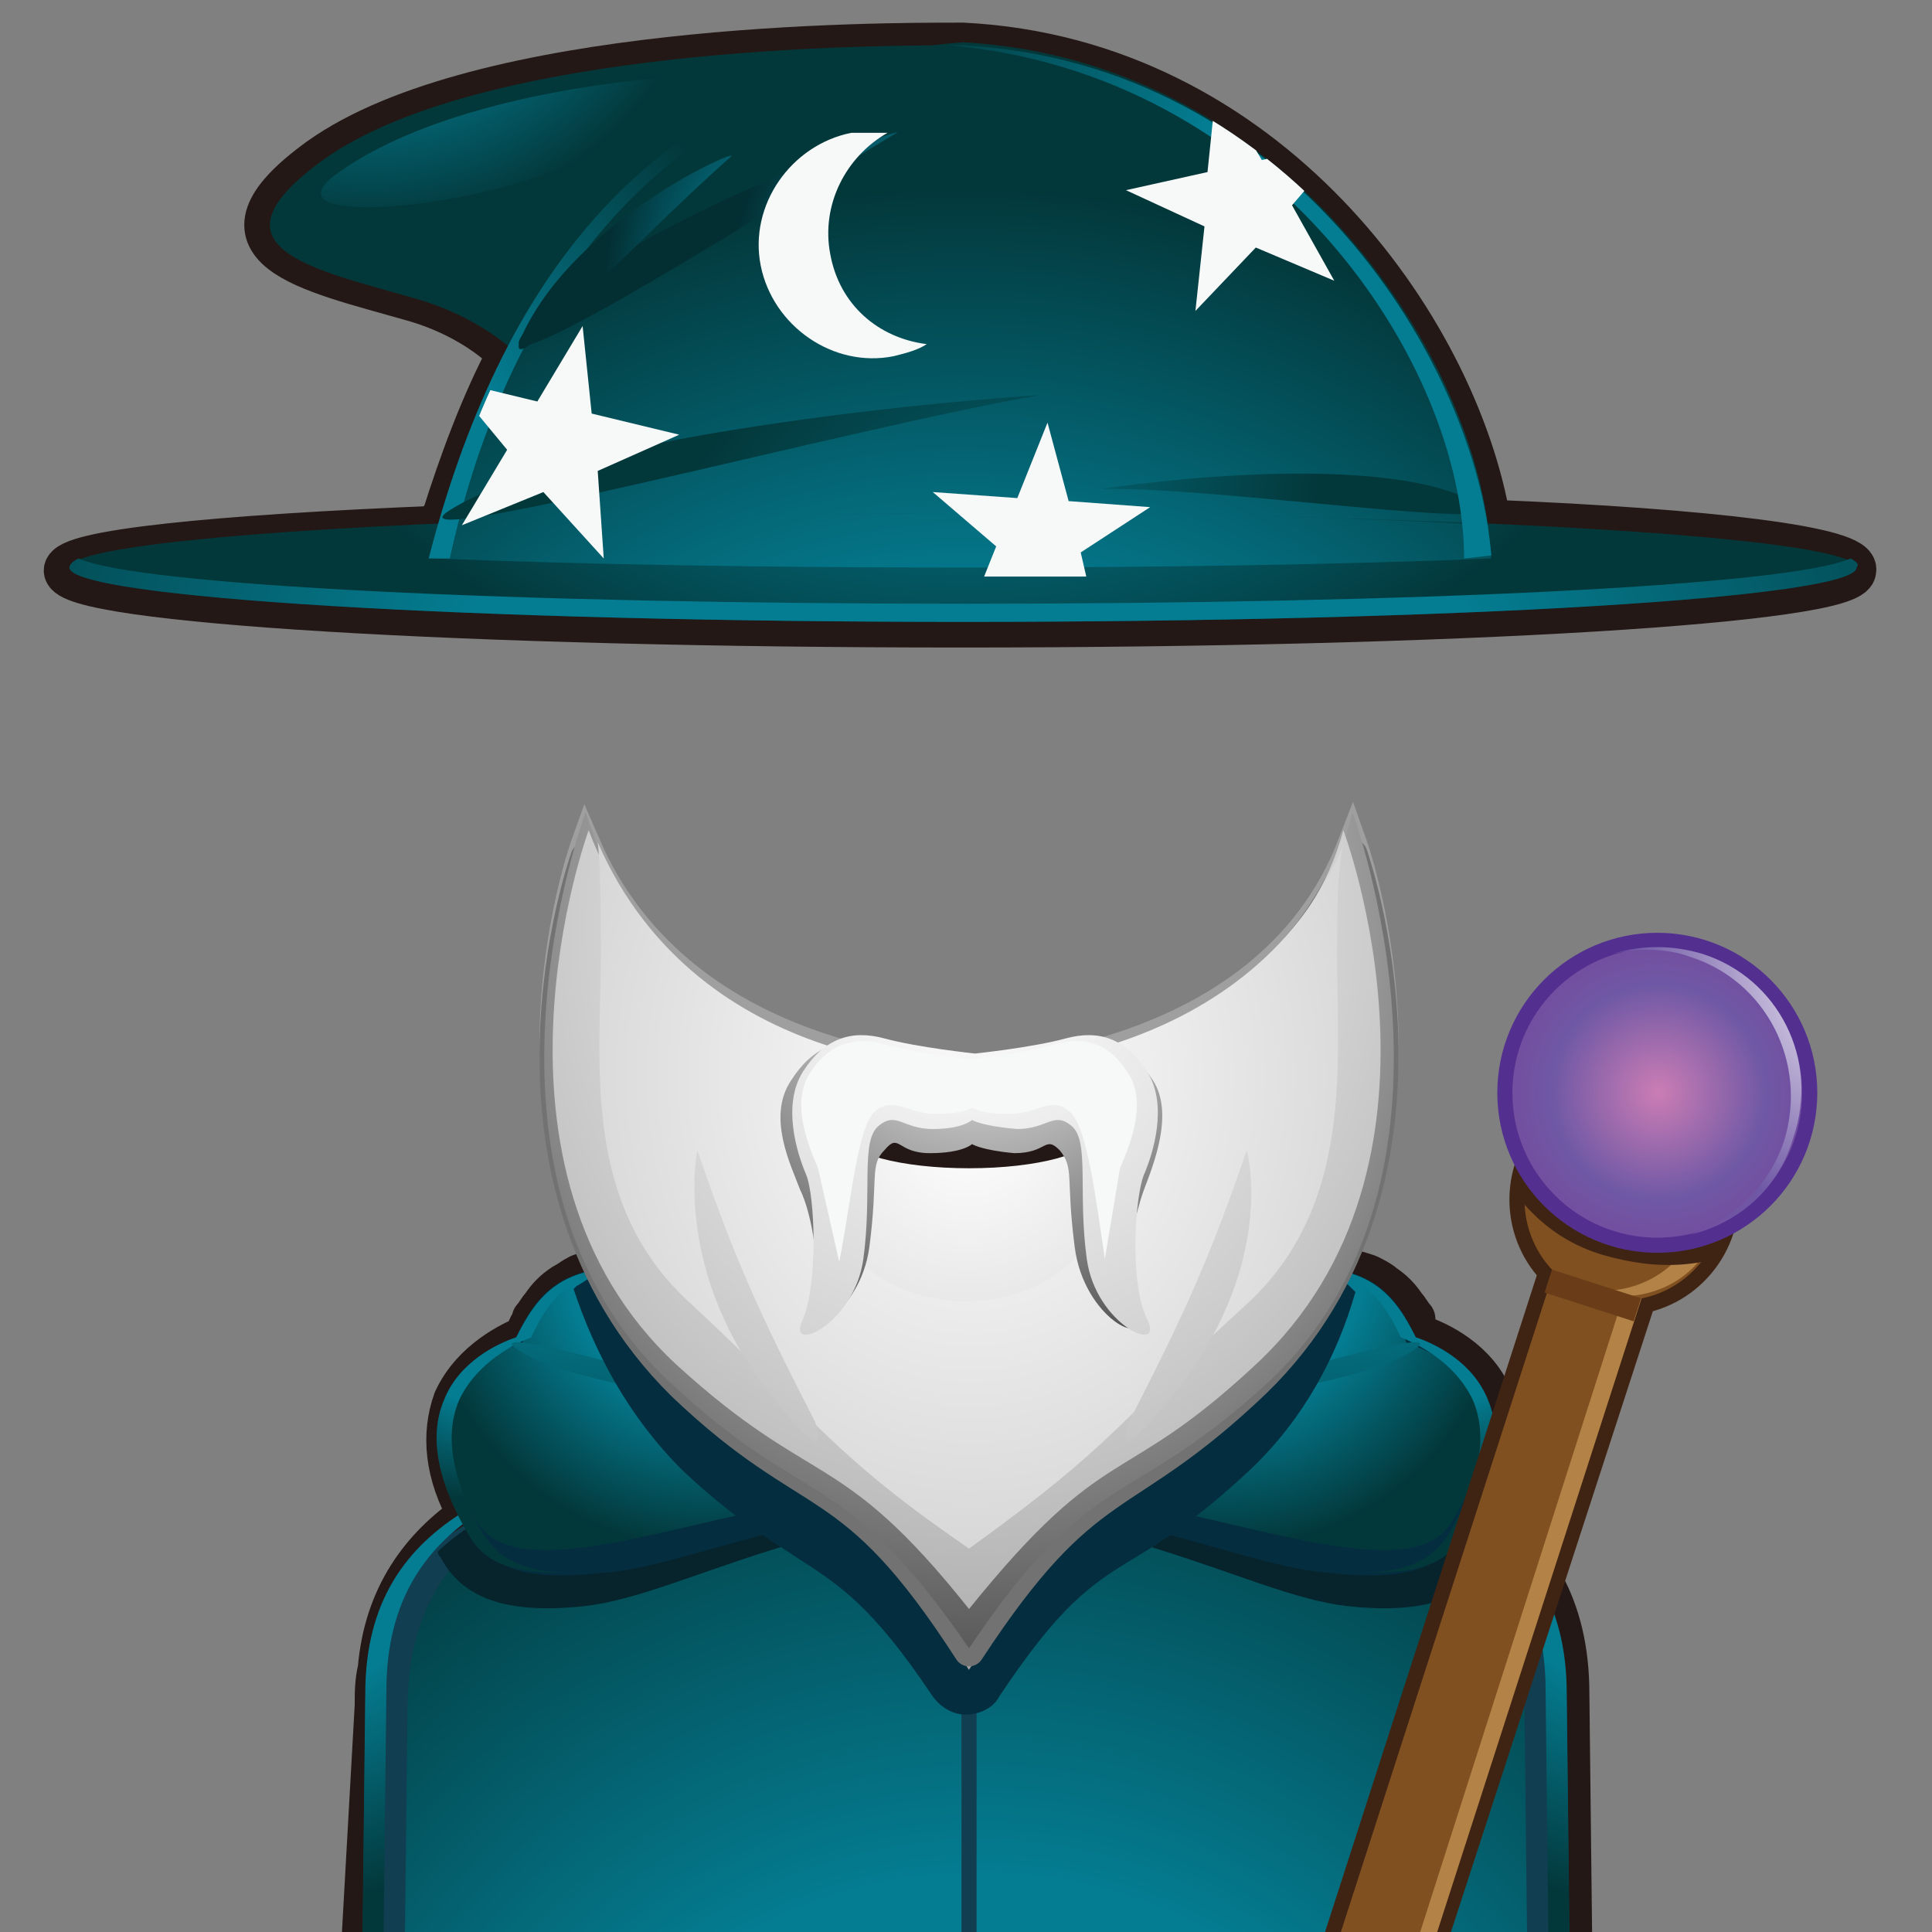 <?xml version="1.0" encoding="utf-8"?>
<!-- Generator: Adobe Illustrator 16.0.0, SVG Export Plug-In . SVG Version: 6.00 Build 0)  -->
<!DOCTYPE svg PUBLIC "-//W3C//DTD SVG 1.1//EN" "http://www.w3.org/Graphics/SVG/1.1/DTD/svg11.dtd">
<svg version="1.1" id="Layer_1" xmlns="http://www.w3.org/2000/svg" xmlns:xlink="http://www.w3.org/1999/xlink" x="0px" y="0px"
	 width="64px" height="64px" viewBox="0 0 64 64" style="enable-background:new 0 0 64 64;" xml:space="preserve">
<rect x="0" y="0" width="64" height="64" fill="#808080" stroke="none"/>
<style type="text/css">
<![CDATA[
	.st0{fill:url(#SVGID_10_);stroke:#533090;stroke-miterlimit:10;}
	.st1{fill:#9F9FA0;stroke:#9F9FA0;stroke-miterlimit:10;}
	.st2{fill:#123E51;}
	.st3{clip-path:url(#SVGID_35_);fill:#F7F9F9;}
	.st4{fill:#231815;stroke:#231815;stroke-width:1.5;stroke-linecap:round;stroke-linejoin:round;stroke-miterlimit:10;}
	.st5{fill:#805021;}
	.st6{fill:#B28247;}
	.st7{fill:#042E3F;stroke:#231815;stroke-width:1.5;stroke-linecap:round;stroke-linejoin:round;stroke-miterlimit:10;}
	.st8{fill:#212333;}
	.st9{fill:#231815;}
	.st10{fill:#F7F9F9;}
	.st11{fill:url(#SVGID_13_);stroke:#737272;stroke-linecap:round;stroke-linejoin:round;stroke-miterlimit:10;}
	.st12{fill:url(#SVGID_1_);}
	.st13{fill:url(#SVGID_2_);}
	.st14{fill:url(#SVGID_3_);}
	.st15{fill:url(#SVGID_4_);}
	.st16{fill:url(#SVGID_5_);}
	.st17{fill:url(#SVGID_6_);}
	.st18{fill:url(#SVGID_7_);}
	.st19{fill:url(#SVGID_8_);}
	.st20{fill:url(#SVGID_9_);}
	.st21{fill:none;}
	.st22{fill:#6A3C17;}
	.st23{fill:#402413;stroke:#402413;stroke-miterlimit:10;}
	.st24{fill:#042E3F;}
	.st25{fill:#07232C;}
	.st26{fill:url(#SVGID_11_);}
	.st27{fill:url(#SVGID_12_);}
	.st28{fill:url(#SVGID_14_);}
	.st29{fill:url(#SVGID_15_);}
	.st30{fill:url(#SVGID_16_);}
	.st31{fill:url(#SVGID_17_);}
	.st32{fill:url(#SVGID_18_);}
	.st33{fill:url(#SVGID_19_);}
	.st34{fill:url(#SVGID_20_);}
	.st35{fill:url(#SVGID_21_);}
	.st36{fill:url(#SVGID_22_);}
	.st37{fill:url(#SVGID_23_);}
	.st38{fill:url(#SVGID_24_);}
	.st39{fill:url(#SVGID_25_);}
	.st40{fill:url(#SVGID_26_);}
	.st41{fill:url(#SVGID_27_);}
	.st42{fill:url(#SVGID_28_);}
	.st43{fill:url(#SVGID_29_);}
	.st44{fill:url(#SVGID_30_);}
	.st45{fill:url(#SVGID_31_);}
	.st46{fill:url(#SVGID_32_);}
	.st47{fill:url(#SVGID_33_);}
	.st48{fill:#402413;}
	.st49{fill:none;stroke:#123E51;stroke-width:0.5;stroke-miterlimit:10;}
]]>
</style>
<path class="st7" d="M52,64.9l-0.1-8.8c0-2.9-1.2-4.7-3-5.9c0.7-1.5,0.9-2.7,0.5-3.8c-0.5-1.3-1.8-1.9-2.4-2.1
	c-0.1-0.2-0.2-0.3-0.2-0.5c0,0,0,0,0-0.1c-0.1-0.1-0.2-0.3-0.3-0.4c0,0,0,0,0,0c-0.2-0.3-0.4-0.5-0.7-0.7c0,0,0,0,0,0
	c-0.1-0.1-0.3-0.2-0.5-0.3c0,0,0,0,0,0c-0.6-0.2-1.3-0.4-2.2-0.3c-0.6,0-1.3,0-2.1,0.2c-2.4,0.4-4.6,2.5-6.2,4.4
	c-1.5,1.6-2.4,3-2.5,3.2c-0.1-0.2-1.1-1.6-2.5-3.2c-1.6-1.9-3.8-4-6.3-4.4c-0.9-0.2-1.5-0.2-2.1-0.2c-1,0-1.7,0.1-2.2,0.3h0
	c-0.2,0.1-0.3,0.2-0.5,0.3c0,0,0,0,0,0c-0.3,0.2-0.5,0.4-0.7,0.7c0,0,0,0,0,0c-0.1,0.1-0.2,0.3-0.3,0.4c0,0,0,0,0,0.1
	c-0.1,0.1-0.2,0.3-0.2,0.5c-0.5,0.2-1.8,0.8-2.4,2.1c-0.4,1.1-0.3,2.4,0.5,3.8c-1.6,1.1-2.8,2.7-3,5.1c-0.1,0.4-0.1,0.8-0.1,1.2
	L12,65.4h0.3h1h0.1h1.2h1.3h32.5h1h1.2h0.1H52h0V64.9L52,64.9z"/>
<g>
	<g>
		<path class="st8" d="M51.9,57.3c0-6.1-5.4-7.2-10.4-8.6c-2.6,0.1-5.6,0.2-9.2,1.4c0,0,2.9,3.8,8.3,7.9c3.4,2.5,5.5,4.6,7.7,7.4H52
			L51.9,57.3z"/>
		<path class="st8" d="M12.4,57.3c0-6.1,5.4-7.2,10.4-8.6c2.6,0.1,5.6,0.2,9.2,1.4c0,0-2.9,3.8-8.3,7.9c-3.4,2.5-5.5,4.6-7.7,7.4
			h-3.6L12.4,57.3z"/>
		<path class="st2" d="M31.7,49.8C28,48.5,25,48,22.5,48c-5,1.4-10.4,2.4-10.4,8.6L12,65.4h1.3h37.4H52l-0.1-8.8
			c0-6.1-5.4-7.2-10.4-8.6C39,48,36,48.5,32.3,49.8"/>
		
			<radialGradient id="SVGID_1_" cx="32.691" cy="80.5" r="36.776" gradientTransform="matrix(0.928 0 0 1 2.12 0)" gradientUnits="userSpaceOnUse">
			<stop  offset="0" style="stop-color:#047C91"/>
			<stop  offset="0.5" style="stop-color:#047C91"/>
			<stop  offset="1" style="stop-color:#03383B"/>
		</radialGradient>
		<path class="st12" d="M31.7,49.8c-3.4-1.2-6.2-1.7-8.6-1.8c-4.6,1.4-9.6,2.4-9.6,8.6l-0.1,8.8h1.2h34.8h1.2l-0.1-8.8
			c0-6.1-5-7.2-9.6-8.6c-2.4,0.1-5.2,0.6-8.6,1.8"/>
		<radialGradient id="SVGID_2_" cx="55.5" cy="49.698" r="13.509" gradientUnits="userSpaceOnUse">
			<stop  offset="0" style="stop-color:#047C91"/>
			<stop  offset="0.5" style="stop-color:#047C91"/>
			<stop  offset="1" style="stop-color:#03383B"/>
		</radialGradient>
		<path class="st13" d="M51.9,56.1c0-6.1-5.4-7.2-10.4-8.6c-0.2,0-0.4,0-0.6,0c4.9,1.3,10.3,2.4,10.3,8.5l0.1,8.8H52L51.9,56.1z"/>
		<path class="st25" d="M49.5,51.4c-2-1.9-5.2-2.6-8.3-3.4c-2.5,0-5.4,0.5-8.9,1.7c-0.1,0.1-0.1,0.2-0.2,0.3c0.4,0,0.7-0.2,1.1-0.1
			c1.2,0.2,2.3,0.5,5.1,1.4c2.6,0.8,4.6,1.7,6.3,1.9c2.7,0.3,4.1-0.3,4.8-1.6C49.5,51.5,49.5,51.4,49.5,51.4z"/>
		<path class="st24" d="M49.3,46.4c-0.5-1.3-1.8-1.9-2.4-2.1c-0.8-1.7-1.8-2.8-5.6-2.1c-5,0.8-9.2,7.4-9.4,7.7c-0.1,0.1,0-0.1,0,0
			c0,0.1,0.2,0.1,0.3,0.1c0.1,0,1.8-0.3,5.5,0.6c2.3,0.5,4.7,1.4,6.3,1.5c2.7,0.3,3.7-0.2,4.3-1.2C49.5,49.1,49.8,47.6,49.3,46.4z"
			/>
		<radialGradient id="SVGID_3_" cx="40.55" cy="41.879" r="9.379" gradientUnits="userSpaceOnUse">
			<stop  offset="0" style="stop-color:#047C91"/>
			<stop  offset="0.5" style="stop-color:#047C91"/>
			<stop  offset="1" style="stop-color:#03383B"/>
		</radialGradient>
		<path class="st14" d="M32.3,49.8c0,0,4.4-6.8,9.2-7.6c3.8-0.6,4.4,0.6,5.1,2.3c0,0,4.4,1.1,1.5,5.9c-1.1,1.9-5.3,0.5-9.5-0.4
			C34.9,49,32.3,49.8,32.3,49.8z"/>
		<g>
			<radialGradient id="SVGID_4_" cx="47.834" cy="43.333" r="6.347" gradientUnits="userSpaceOnUse">
				<stop  offset="0" style="stop-color:#047C91"/>
				<stop  offset="0.5" style="stop-color:#047C91"/>
				<stop  offset="1" style="stop-color:#03383B"/>
			</radialGradient>
			<path class="st15" d="M49.3,46.4c-0.5-1.3-1.8-1.9-2.4-2.1c-0.7-1.4-1.5-2.4-3.9-2.3c2.1,0.1,2.8,1,3.4,2.3
				c0.5,0.2,1.8,0.8,2.4,2.1c0.5,1.2,0.2,2.7-0.8,4.4c-0.5,0.8-1.2,1.2-2.6,1.3c1.8,0,2.6-0.4,3.1-1.3
				C49.5,49.1,49.8,47.6,49.3,46.4z"/>
		</g>
		
			<radialGradient id="SVGID_5_" cx="40.787" cy="28.562" r="25.081" gradientTransform="matrix(0.827 0.168 -0.163 0.985 14.594 -5.993)" gradientUnits="userSpaceOnUse">
			<stop  offset="0" style="stop-color:#047C91"/>
			<stop  offset="0.5" style="stop-color:#047C91"/>
			<stop  offset="1" style="stop-color:#03383B"/>
		</radialGradient>
		<path class="st16" d="M38,46.8c0,0,7-0.9,8.7-2C49.1,43.4,38,46.8,38,46.8z"/>
		
			<radialGradient id="SVGID_6_" cx="84.423" cy="49.698" r="13.509" gradientTransform="matrix(-1 0 0 1 92.965 0)" gradientUnits="userSpaceOnUse">
			<stop  offset="0" style="stop-color:#047C91"/>
			<stop  offset="0.5" style="stop-color:#047C91"/>
			<stop  offset="1" style="stop-color:#03383B"/>
		</radialGradient>
		<path class="st17" d="M12.1,56.1c0-6.1,5.4-7.2,10.4-8.6c0.2,0,0.4,0,0.6,0c-4.9,1.3-10.3,2.4-10.3,8.5l-0.1,8.8H12L12.1,56.1z"/>
		<path class="st25" d="M14.5,51.4c2-1.9,5.2-2.6,8.3-3.4c2.5,0,5.4,0.5,8.9,1.7c0.1,0.1,0.1,0.2,0.2,0.3c-0.4,0-0.7-0.2-1.1-0.1
			c-1.2,0.2-2.3,0.5-5.1,1.4c-2.6,0.8-4.6,1.7-6.3,1.9c-2.7,0.3-4.1-0.3-4.8-1.6C14.5,51.5,14.5,51.4,14.5,51.4z"/>
		<path class="st24" d="M14.7,46.4c0.5-1.3,1.8-1.9,2.4-2.1c0.8-1.7,1.8-2.8,5.6-2.1c5,0.8,9.2,7.4,9.4,7.7c0.1,0.1,0-0.1,0,0
			c0,0.1-0.2,0.1-0.3,0.1c-0.1,0-1.8-0.3-5.5,0.6c-2.3,0.5-4.7,1.4-6.3,1.5c-2.7,0.3-3.7-0.2-4.3-1.2C14.5,49.1,14.2,47.6,14.7,46.4
			z"/>
		
			<radialGradient id="SVGID_7_" cx="60.221" cy="41.879" r="9.379" gradientTransform="matrix(-1 0 0 1 83.67 0)" gradientUnits="userSpaceOnUse">
			<stop  offset="0" style="stop-color:#047C91"/>
			<stop  offset="0.5" style="stop-color:#047C91"/>
			<stop  offset="1" style="stop-color:#03383B"/>
		</radialGradient>
		<path class="st18" d="M31.7,49.8c0,0-4.4-6.8-9.3-7.6c-3.8-0.6-4.4,0.6-5.1,2.3c0,0-4.4,1.1-1.5,5.9c1.1,1.9,5.3,0.5,9.5-0.4
			C29.1,49,31.7,49.8,31.7,49.8z"/>
		<g>
			
				<radialGradient id="SVGID_8_" cx="67.504" cy="43.333" r="6.347" gradientTransform="matrix(-1 0 0 1 83.67 0)" gradientUnits="userSpaceOnUse">
				<stop  offset="0" style="stop-color:#047C91"/>
				<stop  offset="0.5" style="stop-color:#047C91"/>
				<stop  offset="1" style="stop-color:#03383B"/>
			</radialGradient>
			<path class="st19" d="M14.7,46.4c0.5-1.3,1.8-1.9,2.4-2.1c0.7-1.4,1.5-2.4,3.9-2.3c-2.1,0.1-2.8,1-3.4,2.3
				c-0.5,0.2-1.8,0.8-2.4,2.1c-0.5,1.2-0.2,2.7,0.8,4.4c0.5,0.8,1.2,1.2,2.6,1.3c-1.8,0-2.6-0.4-3.1-1.3
				C14.5,49.1,14.2,47.6,14.7,46.4z"/>
		</g>
		
			<radialGradient id="SVGID_9_" cx="63.805" cy="24.648" r="25.071" gradientTransform="matrix(-0.827 0.168 0.163 0.985 69.076 -5.993)" gradientUnits="userSpaceOnUse">
			<stop  offset="0" style="stop-color:#047C91"/>
			<stop  offset="0.5" style="stop-color:#047C91"/>
			<stop  offset="1" style="stop-color:#03383B"/>
		</radialGradient>
		<path class="st20" d="M26,46.8c0,0-7-0.9-8.7-2C14.9,43.4,26,46.8,26,46.8z"/>
	</g>
	<line class="st49" x1="32.1" y1="49.9" x2="32.1" y2="65.4"/>
	<path class="st24" d="M22.6,48.7c1.7,1.6,2.9,2.3,3.8,2.9c1.4,0.9,2.5,1.6,4.5,4.6c0.3,0.4,0.7,0.6,1.1,0.6h0
		c0.4,0,0.9-0.2,1.1-0.6c2-3,3-3.7,4.5-4.6c1-0.6,2.2-1.4,3.8-2.9c1.8-1.7,2.9-3.8,3.5-5.9c-0.1-0.1-0.1-0.1-0.2-0.2c0,0,0,0,0,0
		c-0.1-0.1-0.3-0.2-0.5-0.3c0,0,0,0,0,0c-0.8-0.4-1.9-0.5-3.5-0.2c-4.6,0.9-8.5,7.4-8.8,7.9c-0.3-0.5-4.2-7.1-8.8-7.9
		c-1.7-0.3-2.8-0.2-3.5,0.2h0c-0.2,0.1-0.3,0.2-0.5,0.3c0,0,0,0,0,0c0,0-0.1,0.1-0.1,0.1C19.7,44.8,20.8,46.9,22.6,48.7z"/>
</g>
<path class="st21" d="M31.7,49.8C28,48.5,25,48,22.5,48c-5,1.4-10.4,2.4-10.4,8.6L12,65.4h1.3h37.4H52l-0.1-8.8
	c0-6.1-5.4-7.2-10.4-8.6C39,48,36,48.5,32.3,49.8"/>
<circle class="st10" cx="56.2" cy="32.7" r="1.5"/>
<g>
	<g>
		<path class="st23" d="M42,76.5c-0.8-0.3-1.2-1.1-1-1.9l11.9-36.9c0.3-0.8,1.1-1.2,1.9-1s1.2,1.1,1,1.9L43.8,75.5
			C43.6,76.3,42.7,76.8,42,76.5z"/>
	</g>
	<ellipse transform="matrix(0.952 0.306 -0.306 0.952 14.742 -14.577)" class="st23" cx="53.8" cy="39.7" rx="3.3" ry="3.4"/>
	<g>
		<path class="st5" d="M42,76.5c-0.8-0.3-1.2-1.1-1-1.9l11.9-36.9c0.3-0.8,1.1-1.2,1.9-1s1.2,1.1,1,1.9L43.8,75.5
			C43.6,76.3,42.7,76.8,42,76.5z"/>
	</g>
	<path class="st6" d="M54.7,36.8c-0.1,0-0.2,0-0.2-0.1c0.6,0.3,1,1.1,0.7,1.8L43.4,75.4c-0.2,0.7-0.9,1.1-1.6,1
		c0.1,0,0.1,0.1,0.2,0.1c0.8,0.3,1.6-0.2,1.9-1l11.9-36.9C56,37.9,55.5,37,54.7,36.8z"/>
	<ellipse transform="matrix(0.952 0.306 -0.306 0.952 14.742 -14.577)" class="st5" cx="53.8" cy="39.7" rx="3.3" ry="3.4"/>
	<path class="st6" d="M54.8,36.4c-0.1,0-0.2,0-0.3-0.1c1.5,0.7,2.3,2.4,1.8,4.1c-0.5,1.7-2.2,2.6-3.8,2.3c0.1,0,0.2,0.1,0.3,0.1
		c1.7,0.5,3.6-0.4,4.1-2.2C57.5,38.9,56.5,37,54.8,36.4z"/>
	
		<rect x="51.2" y="42.6" transform="matrix(-0.952 -0.307 0.307 -0.952 89.782 100.044)" class="st22" width="3.1" height="0.8"/>
	<path class="st48" d="M54.9,36.3c-1.8-0.6-3.7,0.4-4.3,2.2c-0.2,0.5-0.2,0.9-0.1,1.4c0.7,0.8,1.6,1.4,2.7,1.7
		c1.1,0.3,2.1,0.4,3.2,0.2c0.3-0.3,0.6-0.8,0.7-1.2C57.6,38.7,56.7,36.8,54.9,36.3z"/>
	
		<radialGradient id="SVGID_10_" cx="49.751" cy="37.183" r="6.333" gradientTransform="matrix(0.952 0.306 -0.306 0.952 18.953 -14.437)" gradientUnits="userSpaceOnUse">
		<stop  offset="0" style="stop-color:#CE84B8"/>
		<stop  offset="0.559" style="stop-color:#6F58A5"/>
		<stop  offset="1" style="stop-color:#77449A"/>
	</radialGradient>
	<circle class="st0" cx="54.9" cy="36.2" r="4.8"/>
	
		<radialGradient id="SVGID_11_" cx="49.751" cy="37.183" r="6.333" gradientTransform="matrix(0.952 0.306 -0.306 0.952 18.953 -14.437)" gradientUnits="userSpaceOnUse">
		<stop  offset="0" style="stop-color:#CB7DB4"/>
		<stop  offset="0.559" style="stop-color:#6F58A5"/>
		<stop  offset="1" style="stop-color:#77449A"/>
	</radialGradient>
	<circle class="st26" cx="54.9" cy="36.2" r="4.8"/>
	
		<radialGradient id="SVGID_12_" cx="55.418" cy="31.1" r="14.747" gradientTransform="matrix(0.952 0.306 -0.306 0.952 18.953 -14.437)" gradientUnits="userSpaceOnUse">
		<stop  offset="0" style="stop-color:#FFFFFF"/>
		<stop  offset="0.559" style="stop-color:#6F58A5"/>
		<stop  offset="1" style="stop-color:#77449A"/>
	</radialGradient>
	<path class="st27" d="M56.4,31.6c-1-0.3-2-0.3-3,0c0.8-0.2,1.8-0.2,2.6,0.1c2.5,0.8,3.9,3.5,3.1,6.1c-0.5,1.5-1.7,2.6-3.1,3.1
		c1.6-0.4,2.9-1.5,3.4-3.2C60.3,35.1,58.9,32.4,56.4,31.6z"/>
</g>
<path class="st1" d="M32.1,54.4c4-6.1,5-4.6,9.5-8.9c7-6.8,3.2-17.5,3.2-17.5c-2.9,7.5-12.7,7.6-12.7,7.6s-9.4,0-12.7-7.6
	c0,0-3.8,10.6,3.2,17.5C27,49.8,28.1,48.2,32.1,54.4z"/>
<radialGradient id="SVGID_13_" cx="32.662" cy="36.038" r="19.873" gradientTransform="matrix(1.002 0 0 1.189 -0.358 -10.382)" gradientUnits="userSpaceOnUse">
	<stop  offset="0" style="stop-color:#FFFFFF"/>
	<stop  offset="1" style="stop-color:#545454"/>
</radialGradient>
<path class="st11" d="M32.1,54.7c4-6.1,5-4.6,9.5-8.9c7-6.8,3.2-17.5,3.2-17.5C41.9,35.8,32.1,36,32.1,36s-9.4,0-12.7-7.6
	c0,0-3.8,10.6,3.2,17.5C27,50.1,28.1,48.5,32.1,54.7z"/>
<radialGradient id="SVGID_14_" cx="32.623" cy="34.976" r="20.453" gradientTransform="matrix(1.046 0 0 1.189 -1.773 -10.382)" gradientUnits="userSpaceOnUse">
	<stop  offset="0" style="stop-color:#FFFFFF"/>
	<stop  offset="1" style="stop-color:#545454"/>
</radialGradient>
<path class="st28" d="M32.1,54.6c4.1-6.1,5.2-4.5,9.9-8.8c7.3-6.8,2.8-18.9,2.8-18.9c-2,8.4-12.7,9.2-12.7,9.2s-9.8-0.2-12.7-9.2
	c0,0-4.5,12.1,2.8,18.9C26.8,50.1,27.9,48.5,32.1,54.6z"/>
<radialGradient id="SVGID_15_" cx="32.213" cy="34.943" r="23.903" gradientTransform="matrix(1.01 0 0 1.153 -0.398 -9.544)" gradientUnits="userSpaceOnUse">
	<stop  offset="0" style="stop-color:#FFFFFF"/>
	<stop  offset="1" style="stop-color:#A3A3A3"/>
</radialGradient>
<path class="st29" d="M32.1,53.3c4.6-5.7,5-3.9,9.5-8.1c7.1-6.6,2.9-17.7,2.9-17.7c-2,7.5-12.5,8.3-12.5,8.3s-9.6-0.5-12.5-8.3
	c0,0-4.1,11.2,2.9,17.7C27,49.4,27.8,47.9,32.1,53.3z"/>
<radialGradient id="SVGID_16_" cx="31.993" cy="38.68" r="21.513" gradientTransform="matrix(1.015 0 0 1.189 -0.294 -10.382)" gradientUnits="userSpaceOnUse">
	<stop  offset="0" style="stop-color:#FFFFFF"/>
	<stop  offset="1" style="stop-color:#BFBFBF"/>
</radialGradient>
<path class="st30" d="M32.1,35.4c0,0-8.9,0.3-12.3-7.5c0,0,0.1,0.6,0.1,2.9c0.1,3.8-0.9,8.9,3,12.4c4.3,4,4.7,5,9.2,8.1
	c5-3.6,4.9-4.2,9.2-8.1c3.8-3.5,2.9-8.6,3-12.4c0-2.3,0.2-2.8,0.2-2.8C41.3,35.5,32.1,35.4,32.1,35.4z"/>
<radialGradient id="SVGID_17_" cx="32.067" cy="37.205" r="16.712" gradientUnits="userSpaceOnUse">
	<stop  offset="0" style="stop-color:#FFFFFF"/>
	<stop  offset="1" style="stop-color:#BFBFBF"/>
</radialGradient>
<ellipse class="st31" cx="32" cy="39.6" rx="4.5" ry="3.5"/>
<ellipse class="st9" cx="32.1" cy="37.6" rx="4.1" ry="1.1"/>
<radialGradient id="SVGID_18_" cx="32.45" cy="31.875" r="13.125" gradientUnits="userSpaceOnUse">
	<stop  offset="0" style="stop-color:#FFFFFF"/>
	<stop  offset="1" style="stop-color:#545454"/>
</radialGradient>
<path class="st32" d="M32.2,37.9c0,0-0.3,0.3-1.4,0.3s-1-0.7-1.5-0.1c-0.5,0.5-0.2,0.9-0.5,3.2c-0.3,2.3-2.5,3.3-2,2.2
	c0.5-1.2,0.1-3.3-0.3-4.1c-0.3-0.8-1.1-2.4-0.3-3.6c0.7-1.1,1.6-1.5,2.8-1.1c1.2,0.4,3.2,0.6,3.2,0.6s2-0.2,3.2-0.6
	c1.2-0.4,2.1,0,2.8,1.1c0.7,1.1,0,2.8-0.3,3.6c-0.3,0.8-0.8,2.9-0.3,4.1c0.5,1.2-1.7,0.2-2-2.2c-0.3-2.3,0-2.6-0.5-3.2
	c-0.5-0.5-0.4,0.1-1.5,0.1C32.5,38.1,32.2,37.9,32.2,37.9z"/>
<radialGradient id="SVGID_19_" cx="32.116" cy="32.332" r="27.586" gradientUnits="userSpaceOnUse">
	<stop  offset="0" style="stop-color:#FFFFFF"/>
	<stop  offset="1" style="stop-color:#A3A3A3"/>
</radialGradient>
<path class="st33" d="M32.2,37.1c0,0-0.3,0.3-1.3,0.3s-1.2-0.6-1.8-0.1s-0.2,2.2-0.5,4.4c-0.3,2.2-2.6,3.2-2,2
	c0.5-1.2,0.4-4.1,0.1-4.8c-0.3-0.7-0.8-2.3-0.1-3.4c0.7-1.1,1.6-1.4,2.7-1.1c1.1,0.3,3,0.5,3,0.5s1.9-0.2,3-0.5c1.1-0.3,2,0,2.7,1.1
	c0.7,1.1,0.2,2.7-0.1,3.4c-0.3,0.7-0.5,3.6,0.1,4.8s-1.7,0.2-2-2c-0.3-2.2,0.1-3.9-0.5-4.4s-0.8,0.1-1.8,0.1
	C32.5,37.3,32.2,37.1,32.2,37.1z"/>
<path class="st10" d="M36.6,41.7c-0.3-2-0.6-4.5-1.2-4.9c-0.6-0.5-1,0.1-2,0.1c-0.9,0-1.2-0.2-1.2-0.2s-0.3,0.2-1.2,0.2
	s-1.4-0.6-2-0.1c-0.6,0.5-0.8,3-1.2,5l-0.7-3.1c-0.3-0.7-0.9-2.1-0.3-3.1c0.6-1,1.5-1.3,2.5-1c1.1,0.3,2.8,0.5,2.8,0.5
	s1.8-0.2,2.8-0.5c1.1-0.3,1.9,0,2.5,1c0.6,1,0,2.4-0.3,3.1L36.6,41.7z"/>
<radialGradient id="SVGID_20_" cx="32.742" cy="34.888" r="23.7" gradientTransform="matrix(-4.573959e-008 1.189 -1.079 -5.360272e-008 70.13 -7.83)" gradientUnits="userSpaceOnUse">
	<stop  offset="0" style="stop-color:#FFFFFF"/>
	<stop  offset="1" style="stop-color:#A3A3A3"/>
</radialGradient>
<path class="st34" d="M27,47.1c-1.9-3.7-2.7-5.5-3.9-9c0,0-0.8,3.8,2.2,7.8C27.8,49.2,27,47.1,27,47.1z"/>
<radialGradient id="SVGID_21_" cx="19.196" cy="34.901" r="23.703" gradientTransform="matrix(4.573959e-008 1.189 1.079 -5.360272e-008 -5.836 8.296)" gradientUnits="userSpaceOnUse">
	<stop  offset="0" style="stop-color:#FFFFFF"/>
	<stop  offset="1" style="stop-color:#A3A3A3"/>
</radialGradient>
<path class="st35" d="M37.4,47.1c1.9-3.7,2.7-5.5,3.9-9c0,0,1,3.6-2.2,7.8C36.6,49.1,37.4,47.1,37.4,47.1z"/>
<path class="st4" d="M49.3,17.3c-1.1-6.5-7.4-15.3-17.4-15.8v0c-0.1,0-0.1,0-0.2,0l0,0c-2.6,0-15.8,0-21.1,3.8
	c-4,2.9-0.4,3.6,3.1,4.6c1.4,0.4,2.5,1.1,3.2,1.8c-0.9,1.7-1.6,3.6-2.2,5.5c-0.2,0.1-0.2,0.2-0.1,0.3c0,0,0,0,0,0
	c-7.5,0.3-12.4,0.8-12.4,1.4c0,1,13.3,1.8,29.6,1.8c16.4,0,29.6-0.8,29.6-1.8C61.6,18.2,56.7,17.6,49.3,17.3z"/>
<g>
	<g>
		
			<radialGradient id="SVGID_22_" cx="21.052" cy="-56.26" r="50.986" gradientTransform="matrix(1.069 0 0 1 -2.21 0)" gradientUnits="userSpaceOnUse">
			<stop  offset="0" style="stop-color:#047C91"/>
			<stop  offset="0.5" style="stop-color:#047C91"/>
			<stop  offset="1" style="stop-color:#03383B"/>
		</radialGradient>
		<path class="st36" d="M31.8,1.5c-2.6,0-15.8,0-21.1,3.8c-4,2.9-0.4,3.6,3.1,4.6c3.4,1,4.9,3.4,4.8,4.4L31.8,1.5z"/>
		
			<radialGradient id="SVGID_23_" cx="31.855" cy="33.903" r="27.647" gradientTransform="matrix(1.069 0 0 1 -2.21 0)" gradientUnits="userSpaceOnUse">
			<stop  offset="0" style="stop-color:#047C91"/>
			<stop  offset="0.5" style="stop-color:#047C91"/>
			<stop  offset="1" style="stop-color:#03383B"/>
		</radialGradient>
		<path class="st37" d="M31.9,19.2H14.2c1.9-8.8,7.2-17,17.7-17.8v0c11,0.6,17.6,11.1,17.5,17.7H31.9"/>
		
			<radialGradient id="SVGID_24_" cx="13.92" cy="12.352" r="24.925" gradientTransform="matrix(0.556 0 0 1 22.245 0)" gradientUnits="userSpaceOnUse">
			<stop  offset="0" style="stop-color:#047C91"/>
			<stop  offset="1" style="stop-color:#03383B"/>
		</radialGradient>
		<path class="st38" d="M49,16.7c1.8,1-8.8-0.6-12.5-0.5C35.8,16.3,45.5,14.7,49,16.7z"/>
		
			<radialGradient id="SVGID_25_" cx="31.935" cy="1.004" r="23.271" gradientTransform="matrix(1.142 0 0 1 -4.593 0)" gradientUnits="userSpaceOnUse">
			<stop  offset="0" style="stop-color:#047C91"/>
			<stop  offset="0.5" style="stop-color:#047C91"/>
			<stop  offset="1" style="stop-color:#03383B"/>
		</radialGradient>
		<ellipse class="st39" cx="31.9" cy="18.8" rx="29.6" ry="1.8"/>
		<radialGradient id="SVGID_26_" cx="32.166" cy="30.667" r="39.006" gradientUnits="userSpaceOnUse">
			<stop  offset="0" style="stop-color:#047C91"/>
			<stop  offset="0.5" style="stop-color:#047C91"/>
			<stop  offset="1" style="stop-color:#03383B"/>
		</radialGradient>
		<path class="st40" d="M61.3,18.5c-2,0.9-14.4,1.5-29.3,1.5C17,20,4.6,19.4,2.6,18.5c-0.2,0.1-0.3,0.2-0.3,0.3
			c0,1,13.3,1.8,29.6,1.8c16.4,0,29.6-0.8,29.6-1.8C61.6,18.7,61.5,18.6,61.3,18.5z"/>
		
			<radialGradient id="SVGID_27_" cx="31.875" cy="33.904" r="27.63" gradientTransform="matrix(1.069 0 0 1 -2.21 0)" gradientUnits="userSpaceOnUse">
			<stop  offset="0" style="stop-color:#047C91"/>
			<stop  offset="0.5" style="stop-color:#047C91"/>
			<stop  offset="1" style="stop-color:#03383B"/>
		</radialGradient>
		<path class="st41" d="M14.4,18.5c4.9,0.2,11,0.3,17.5,0.3c6.6,0,12.6-0.1,17.5-0.3c0-0.4-0.1-0.7-0.1-1.1
			C44.4,17.1,38.4,17,31.9,17c-6.4,0-12.4,0.1-17.2,0.3C14.6,17.7,14.5,18.1,14.4,18.5z"/>
		<radialGradient id="SVGID_28_" cx="8.625" cy="19.642" r="20.389" gradientUnits="userSpaceOnUse">
			<stop  offset="0" style="stop-color:#047C91"/>
			<stop  offset="0.5" style="stop-color:#047C91"/>
			<stop  offset="1" style="stop-color:#03383B"/>
		</radialGradient>
		<path class="st42" d="M32.2,1.5c-0.1,0-0.2,0-0.3,0v0c-10.5,0.7-15.4,8.1-17.7,17h0.7C16.8,9.8,22,2.4,32.2,1.5z"/>
		<radialGradient id="SVGID_29_" cx="49.25" cy="8.462" r="20.676" gradientUnits="userSpaceOnUse">
			<stop  offset="0" style="stop-color:#047C91"/>
			<stop  offset="0.5" style="stop-color:#047C91"/>
			<stop  offset="1" style="stop-color:#03383B"/>
		</radialGradient>
		<path class="st43" d="M31.9,1.5L31.9,1.5c-0.2,0-0.3,0-0.5,0c10.7,0.9,17.1,10.5,17.1,17l0.9-0.1C48.9,12.1,42.9,2.1,31.9,1.5z"/>
		
			<radialGradient id="SVGID_30_" cx="42.176" cy="26.58" r="19.877" gradientTransform="matrix(0.843 0 0 0.835 1.477 2.447)" gradientUnits="userSpaceOnUse">
			<stop  offset="0" style="stop-color:#047C91"/>
			<stop  offset="1" style="stop-color:#03383B"/>
		</radialGradient>
		<path class="st44" d="M14.9,16.9c-2.4,1.5,13.6-2.8,19.5-3.8C35.4,13,19.5,14,14.9,16.9z"/>
		
			<radialGradient id="SVGID_31_" cx="48.049" cy="19.889" r="16.668" gradientTransform="matrix(0.525 -0.168 0.115 0.763 5.156 5.229)" gradientUnits="userSpaceOnUse">
			<stop  offset="0" style="stop-color:#047C91"/>
			<stop  offset="0.5" style="stop-color:#047C91"/>
			<stop  offset="0.995" style="stop-color:#032E32"/>
		</radialGradient>
		<path class="st45" d="M17.3,11.1C16,13,25.7,6.8,29.7,4.4C30.3,4.1,19.8,7.6,17.3,11.1z"/>
		
			<radialGradient id="SVGID_32_" cx="36.588" cy="20.156" r="14.044" gradientTransform="matrix(0.487 -0.248 0.251 0.734 4.751 6.031)" gradientUnits="userSpaceOnUse">
			<stop  offset="0" style="stop-color:#047C91"/>
			<stop  offset="0.5" style="stop-color:#047C91"/>
			<stop  offset="0.995" style="stop-color:#032E32"/>
		</radialGradient>
		<path class="st46" d="M17.3,11.1c-0.9,2,3.5-2.9,6.9-5.9C24.7,4.8,19.1,7.2,17.3,11.1z"/>
	</g>
</g>
<radialGradient id="SVGID_33_" cx="12.25" cy="-4.25" r="11.782" gradientUnits="userSpaceOnUse">
	<stop  offset="0" style="stop-color:#047C91"/>
	<stop  offset="0.5" style="stop-color:#047C91"/>
	<stop  offset="1" style="stop-color:#03383B"/>
</radialGradient>
<path class="st47" d="M11.1,5.8c2.7-2,7.3-2.9,10.6-3.2c1.8-0.1,0.4,1.1-2.6,2.7S8.7,7.6,11.1,5.8z"/>
<g>
	<defs>
		<path id="SVGID_34_" d="M31.9,19.2H14.2c1.9-8.8,7.2-17,17.7-17.8v0c11,0.6,17.6,11.1,17.5,17.7H31.9"/>
	</defs>
	<clipPath id="SVGID_35_">
		<use xlink:href="#SVGID_34_"  style="overflow:visible;"/>
	</clipPath>
	<path class="st3" d="M27.5,8.4c-0.3-1.6,0.5-3.2,1.9-4c-0.4,0-0.8,0-1.2,0c-2,0.4-3.4,2.4-3,4.4c0.4,2,2.4,3.4,4.4,3
		c0.4-0.1,0.8-0.2,1.1-0.4C29.1,11.2,27.8,10.1,27.5,8.4z"/>
	<polygon class="st3" points="44.2,9.3 41.6,8.2 39.6,10.3 39.9,7.5 37.3,6.3 40,5.7 40.3,2.8 41.8,5.3 44.6,4.7 42.8,6.8 	"/>
	<polygon class="st3" points="36.4,20.9 34.3,19.2 32,20.6 33,18.1 30.9,16.3 33.7,16.5 34.7,14 35.4,16.6 38.1,16.8 35.8,18.3 	"/>
	<polygon class="st3" points="20,18.5 18,16.3 15.3,17.4 16.8,14.9 14.9,12.6 17.8,13.3 19.3,10.8 19.6,13.7 22.5,14.4 19.8,15.6 	
		"/>
</g>
</svg>
